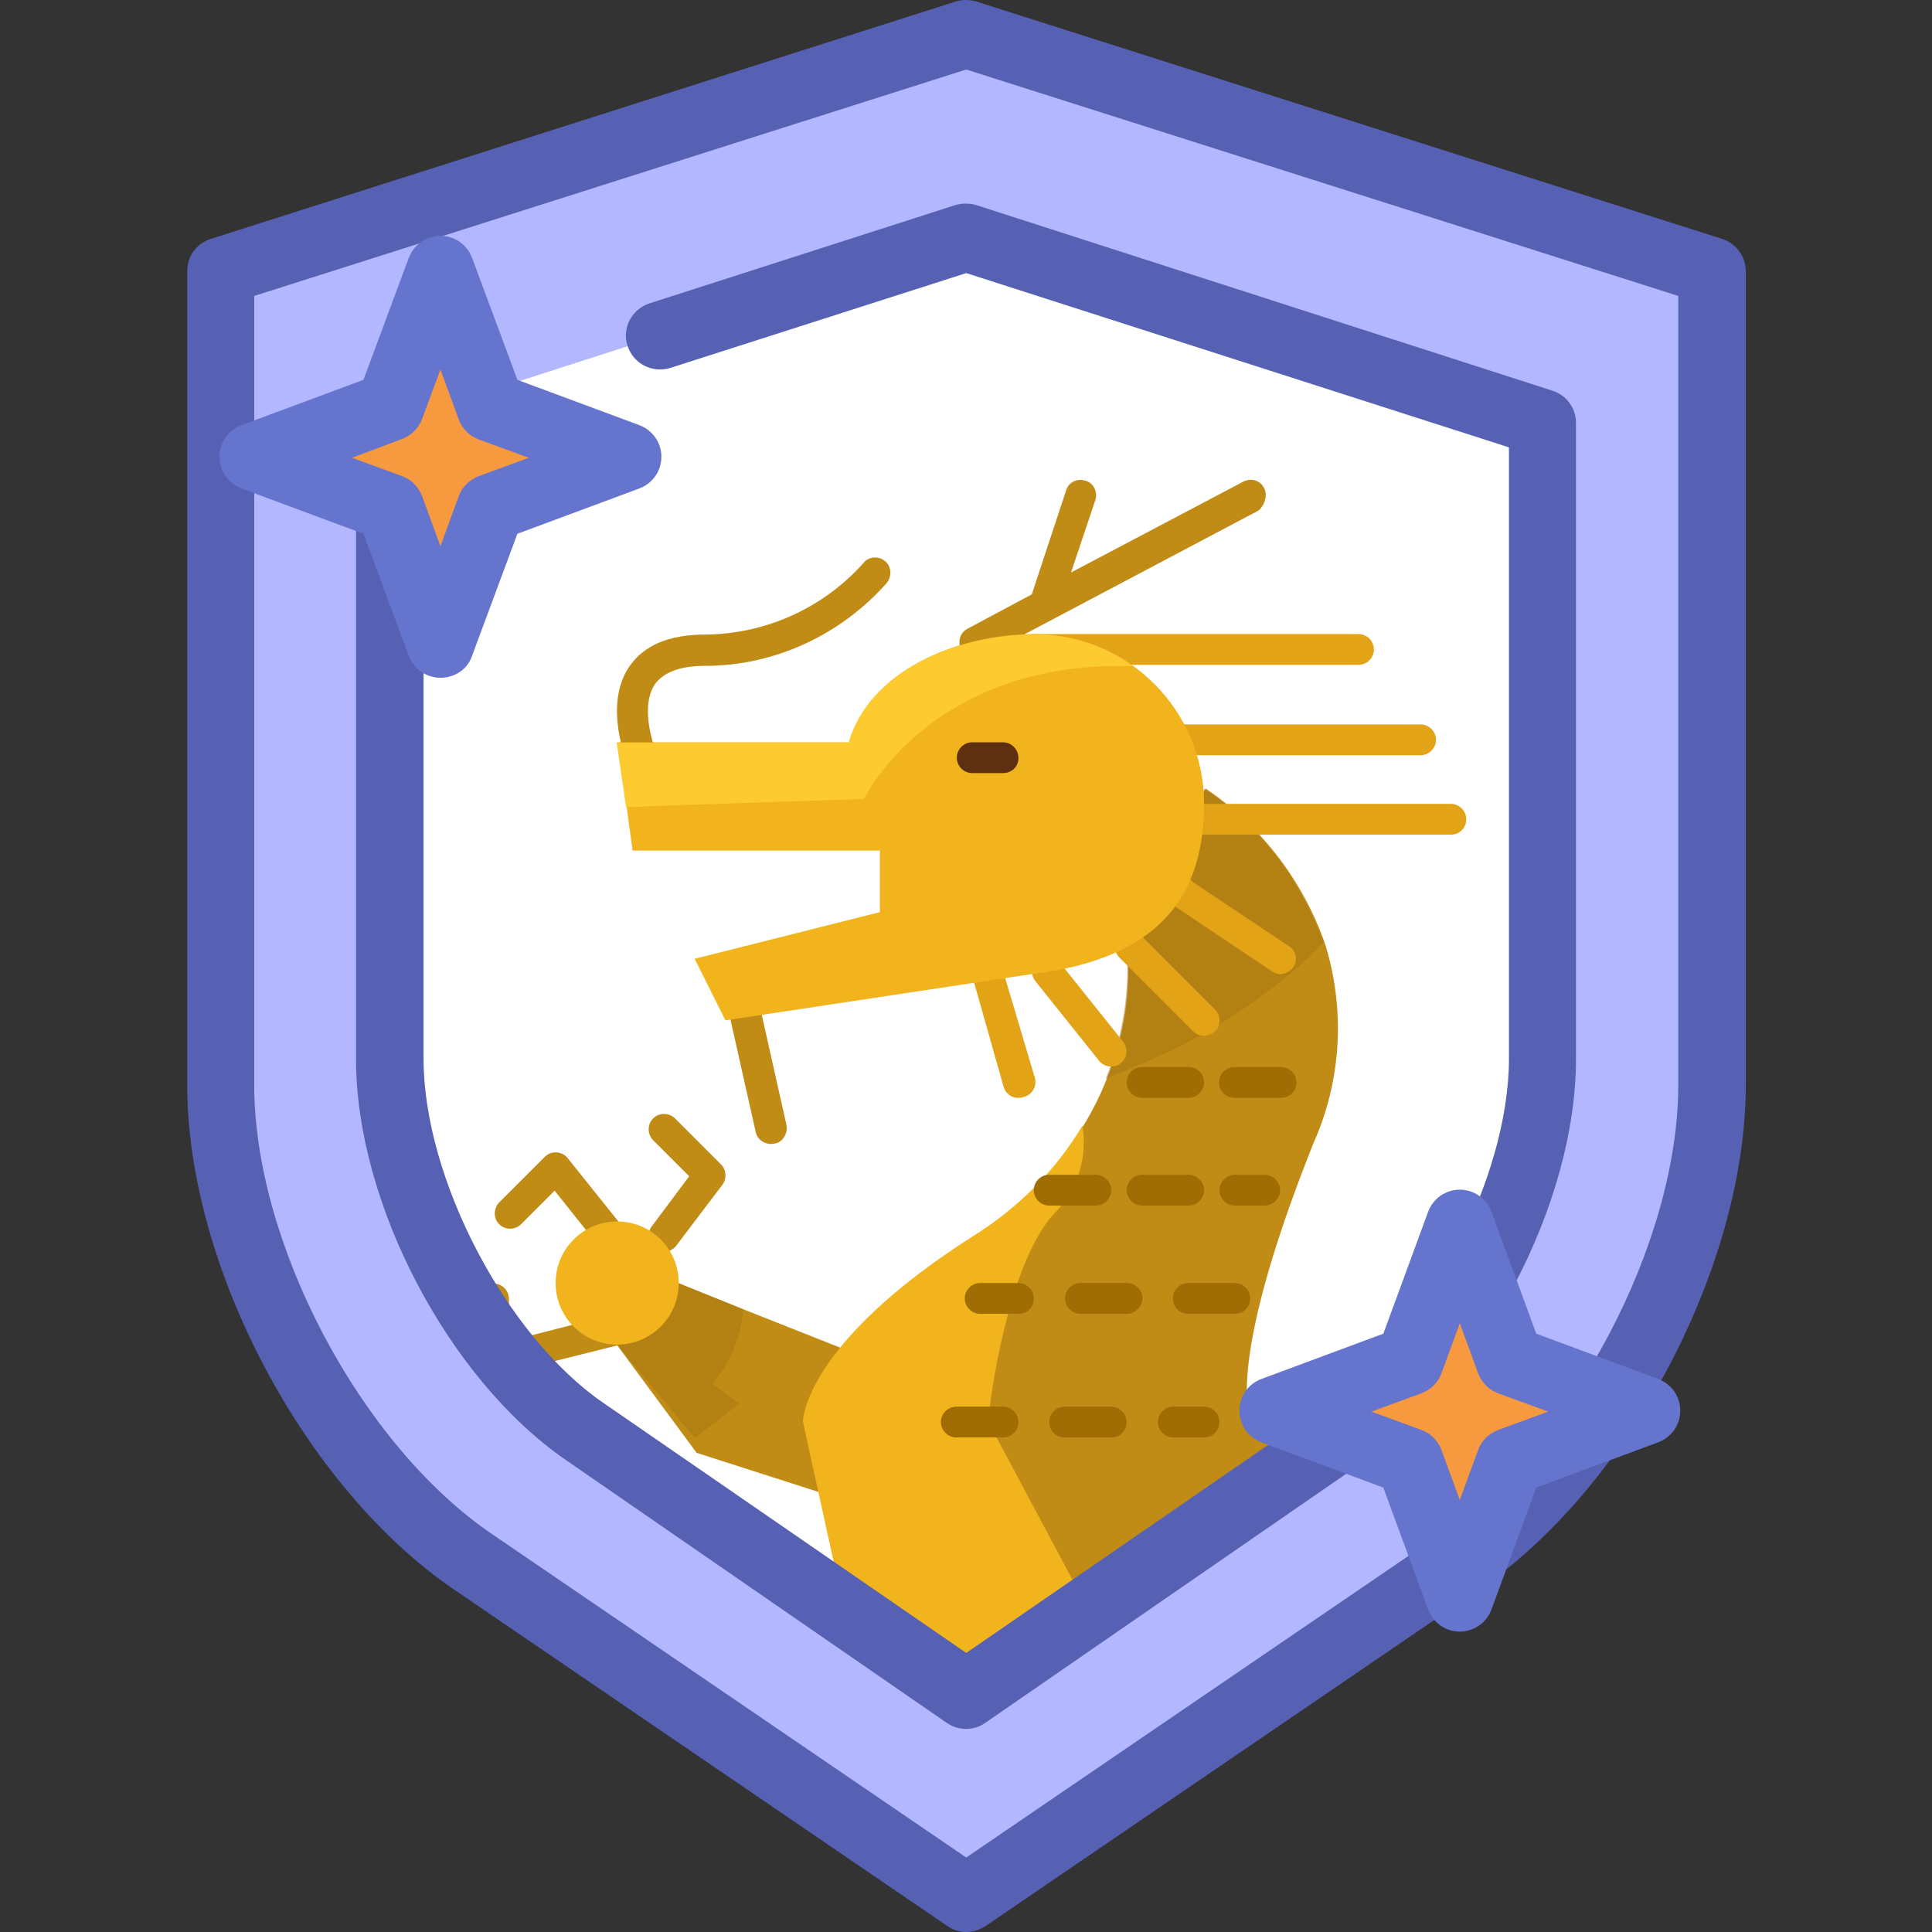 <?xml version="1.0" encoding="UTF-8" standalone="no"?>
<!-- Generator: Adobe Illustrator 24.2.3, SVG Export Plug-In . SVG Version: 6.00 Build 0)  -->

<svg
   xmlns:dc="http://purl.org/dc/elements/1.1/"
   xmlns:cc="http://creativecommons.org/ns#"
   xmlns:rdf="http://www.w3.org/1999/02/22-rdf-syntax-ns#"
   xmlns:svg="http://www.w3.org/2000/svg"
   xmlns="http://www.w3.org/2000/svg"
   xmlns:sodipodi="http://sodipodi.sourceforge.net/DTD/sodipodi-0.dtd"
   xmlns:inkscape="http://www.inkscape.org/namespaces/inkscape"
   version="1.1"
   id="Capa_1"
   x="0px"
   y="0px"
   viewBox="0 0 389.1 389.1"
   style="enable-background:new 0 0 389.1 389.1;"
   xml:space="preserve"
   sodipodi:docname="badge5.svg"
   inkscape:version="0.92.5 (2060ec1f9f, 2020-04-08)"><rect x="0" y="0" width="389.1" height="389.1" fill="#333333" stroke="none"/><defs
   id="defs97" /><sodipodi:namedview
   pagecolor="#ffffff"
   bordercolor="#666666"
   borderopacity="1"
   objecttolerance="10"
   gridtolerance="10"
   guidetolerance="10"
   inkscape:pageopacity="0"
   inkscape:pageshadow="2"
   inkscape:window-width="1854"
   inkscape:window-height="1016"
   id="namedview95"
   showgrid="false"
   inkscape:zoom="0.85775995"
   inkscape:cx="209.15875"
   inkscape:cy="149.14847"
   inkscape:window-x="66"
   inkscape:window-y="27"
   inkscape:window-maximized="1"
   inkscape:current-layer="Capa_1" />
<style
   type="text/css"
   id="style2">
	.st0{fill:#B2B7FF;}
	.st1{fill:#5661B3;}
	.st2{fill:#FFFFFF;}
	.st3{fill:#C18C16;}
	.st4{fill:#F2B41C;}
	.st5{opacity:0.5;}
	.st6{fill:#A57411;}
	.st7{fill:#E2A317;}
	.st8{fill:#A06C04;}
	.st9{fill:#FDCA2F;}
	.st10{fill:#5E3011;}
	.st11{fill:#F6993F;}
	.st12{fill:#6574CD;}
</style>
<path
   class="st0"
   d="M44.4,54.6L194.6,6.8l150.2,47.8v163.9c0,33.9-22.7,76.9-50.7,96l-99.4,67.8l-99.4-67.8  c-28-19.1-50.7-62.1-50.7-96L44.4,54.6L44.4,54.6z"
   id="path4" />
<path
   class="st1"
   d="M194.6,389.1c-1.3,0-2.7-0.4-3.8-1.2l-99.4-67.8c-30.1-20.5-53.7-65.2-53.7-101.6V54.6c0-3,1.9-5.6,4.8-6.5  l150-47.8c1.3-0.4,2.8-0.4,4.1,0l150.2,47.8c2.8,0.9,4.8,3.5,4.8,6.5v163.9c0,36.5-23.6,81.1-53.7,101.6l-99.4,67.8  C197.2,388.7,195.9,389.1,194.6,389.1z M51.2,59.6v158.9c0,31.9,21.4,72.4,47.8,90.4l95.6,65.2l95.6-65.2  c26.3-18,47.8-58.5,47.8-90.4V59.6L194.6,14L51.2,59.6z"
   id="path6" />
<path
   class="st2"
   d="M133,67.6l61.6-19.8l116.1,37.4v128.1c0,26.5-17.6,60.1-39.2,75.1l-76.8,53l-76.8-53  c-21.7-14.9-39.2-48.6-39.2-75.1V85.1"
   id="path8" />

<g
   id="g84">
	<path
   class="st3"
   d="M129.3,155.7c-1.2,0-2.3-0.8-2.9-1.9c-0.2-0.4-4.9-11.8,0.3-19.5c2.9-4.3,8-6.5,15.3-6.5   c12.2-0.1,23.7-5.3,31.8-14.3c1-1.4,3-1.6,4.3-0.6c1.4,1,1.6,3,0.6,4.3c0,0.1-0.1,0.1-0.1,0.2c-9.3,10.5-22.6,16.7-36.6,16.7   c-5,0-8.4,1.3-10.1,3.7c-3.3,4.9,0.2,13.6,0.3,13.7c0.7,1.6-0.1,3.4-1.7,4.1C130.1,155.6,129.7,155.7,129.3,155.7L129.3,155.7z"
   id="path12" />
	<path
   class="st3"
   d="M155.3,230.4c-1.5,0-2.8-1-3.1-2.4l-5.7-25.4c-0.3-1.7,0.7-3.4,2.4-3.8c1.7-0.3,3.4,0.7,3.8,2.4l5.7,25.4   c0.3,1.6-0.7,3.4-2.3,3.7l0,0L155.3,230.4z"
   id="path14" />
	<path
   class="st3"
   d="M254.6,98.3c-0.8-1.6-2.7-2.1-4.2-1.3l-34.7,18.3l4.9-14.6c0.5-1.6-0.3-3.4-2-3.9s-3.4,0.3-3.9,2l0,0   l-6.9,20.9l-12.9,6.9c-1.6,0.8-2.1,2.7-1.3,4.3c0.8,1.6,2.7,2.1,4.3,1.3l55.6-29.4C254.8,101.6,255.3,99.7,254.6,98.3L254.6,98.3z"
   id="path16" />
	<path
   class="st3"
   d="m 171.7,272.4 0.392,30.401 L 140.3,292.6 l -16.1,-21.8 12.4,-12.4 12.9,5.2 z"
   id="path18"
   inkscape:connector-curvature="0"
   style="fill:#c18c16"
   sodipodi:nodetypes="ccccccc" />
	<path
   class="st3"
   d="m 266.8,189.9 c -4.5,-12.7 -12.9,-23.6 -24,-31.1 L 227.2,193 c 0.3,8.2 -1.1,16.4 -4.2,24 -1.3,3.4 -2.9,6.6 -4.8,9.7 -5.6,9.1 -13.1,16.8 -22.1,22.3 -34.2,21.8 -34.2,37.3 -34.2,37.3 v 6.2 L 212.763,326.018 256.5,292.5 l -4.4,-6.2 c 0,0 -6.2,-9.4 12.4,-56 5.7,-12.7 6.5,-27.1 2.3,-40.4 z"
   id="path20"
   inkscape:connector-curvature="0"
   style="fill:#c18c16"
   sodipodi:nodetypes="ccccccccccccc" />
	<path
   class="st4"
   d="m 213,243.7 c -0.1,0.1 -0.2,0.3 -0.3,0.3 -8.7,8.8 -12.8,33 -13.7,42.3 l 20.402,38.26 -24.53,13.84 L 168.695,318.148 161.7,286.3 c 0,0 0,-15.5 34.2,-37.3 9,-5.6 16.7,-13.2 22.1,-22.3 1,6.2 -0.8,12.4 -5,17 z"
   id="path22"
   inkscape:connector-curvature="0"
   style="fill:#f2b41c"
   sodipodi:nodetypes="cccccccccc" />
	<g
   class="st5"
   id="g26">
		<path
   class="st6"
   d="M266.5,189.9c-1.6,1.6-3.4,3.3-5.1,4.9c-9.3,8-19.8,14.5-31.1,19.3c-2.6,1.1-5.2,2.2-7.6,3.1    c3.1-7.6,4.6-15.9,4.3-24.1l15.5-34.2C253.6,166.3,262,177.2,266.5,189.9z"
   id="path24" />
	</g>
	<g
   class="st5"
   id="g30">
		<path
   class="st6"
   d="M143.5,278.7l5.4,4l-9,6.9l-15.5-18.7l12.4-12.4l12.9,5.2C149.3,269.2,147.1,274.5,143.5,278.7z"
   id="path28" />
	</g>
	<path
   class="st7"
   d="M273.6,133.9h-65.4c-1.7,0-3.1-1.4-3.1-3.1s1.4-3.1,3.1-3.1h65.4c1.7,0,3.1,1.4,3.1,3.1   S275.3,133.9,273.6,133.9z"
   id="path32" />
	<path
   class="st7"
   d="M286.1,152.1h-54.4c-1.7,0-3.1-1.4-3.1-3.1s1.4-3.1,3.1-3.1h54.4c1.7,0,3.1,1.4,3.1,3.1   C289.2,150.7,287.8,152.1,286.1,152.1z"
   id="path34" />
	<path
   class="st7"
   d="M292.2,168.1h-52.9c-1.7,0-3.1-1.4-3.1-3.1c0-1.7,1.4-3.1,3.1-3.1h52.9c1.7,0,3.1,1.4,3.1,3.1   S294,168.1,292.2,168.1z"
   id="path36" />
	<path
   class="st7"
   d="M205.2,221.1c-1.5,0.1-2.7-0.9-3.1-2.3l-5.8-20.5c-0.5-1.6,0.3-3.4,1.9-4c1.6-0.5,3.4,0.3,4,1.9   c0,0.1,0.1,0.2,0.1,0.3l6.1,20.5c0.5,1.6-0.4,3.4-2.1,3.9c-0.1,0-0.2,0-0.3,0.1C205.7,221.1,205.4,221.1,205.2,221.1L205.2,221.1z"
   id="path38" />
	<path
   class="st7"
   d="M223.8,214.8c-1,0-1.8-0.4-2.4-1.1l-12.8-16c-1.1-1.3-1-3.3,0.3-4.4c1.3-1.1,3.3-1,4.4,0.3   c0,0.1,0.1,0.1,0.1,0.2l12.8,16c1,1.4,0.9,3.3-0.5,4.3C225.2,214.6,224.5,214.8,223.8,214.8L223.8,214.8z"
   id="path40" />
	<path
   class="st7"
   d="M242.5,208.6c-0.9,0-1.6-0.3-2.2-0.9l-15-15c-1.1-1.3-1-3.3,0.3-4.4c1.1-1,2.9-1,4.1,0l15,15   c1.2,1.2,1.2,3.2,0,4.4C244.1,208.2,243.3,208.6,242.5,208.6z"
   id="path42" />
	<path
   class="st7"
   d="M258,196.2c-0.6,0-1.2-0.2-1.7-0.5l-19.6-13.1c-1.6-0.7-2.3-2.5-1.6-4.1c0.7-1.6,2.5-2.3,4.1-1.6   c0.4,0.2,0.8,0.4,1,0.7l19.6,13.1c1.4,1,1.6,3,0.5,4.3C259.8,195.6,258.9,196.1,258,196.2L258,196.2z"
   id="path44" />
	<path
   class="st3"
   d="M124.3,253.7c-1,0-1.8-0.4-2.4-1.1l-10.2-12.8l-6.9,6.9c-1.3,1.1-3.3,1-4.4-0.3c-1-1.1-1-2.9,0-4.1l9.3-9.3   c0.6-0.6,1.5-1,2.3-0.9c0.9,0,1.7,0.4,2.3,1.1l12.4,15.5c1,1.4,0.9,3.3-0.5,4.3C125.7,253.5,125,253.7,124.3,253.7L124.3,253.7z"
   id="path46" />
	<path
   class="st3"
   d="M133.6,252.2c-1.7,0-3.1-1.4-3.1-3.1c0-0.7,0.3-1.3,0.6-1.9l7.7-10.3l-7.4-7.4c-1.1-1.3-1-3.3,0.3-4.4   c1.1-1,2.9-1,4.1,0l9.4,9.4c1.1,1.1,1.2,2.9,0.3,4.1l-9.4,12.4C135.5,251.7,134.5,252.2,133.6,252.2L133.6,252.2z"
   id="path48" />
	<path
   class="st3"
   d="M99.4,277.1c-1.7,0-3.1-1.4-3.1-3.1v-12.4c0-1.7,1.4-3.1,3.1-3.1c1.7,0,3.1,1.4,3.1,3.1v8.5l21-5.4   c1.7-0.4,3.5,0.6,3.8,2.3c0.4,1.7-0.6,3.5-2.3,3.8l-24.8,6.2C99.9,277.1,99.6,277.1,99.4,277.1z"
   id="path50" />
	<g
   id="g74">
		<path
   class="st8"
   d="M239.4,221.1H230c-1.7,0-3.1-1.4-3.1-3.1s1.4-3.1,3.1-3.1h9.4c1.7,0,3.1,1.4,3.1,3.1    C242.5,219.6,241.1,221.1,239.4,221.1z"
   id="path52" />
		<path
   class="st8"
   d="M258,221.1h-9.4c-1.7,0-3.1-1.4-3.1-3.1s1.4-3.1,3.1-3.1h9.4c1.7,0,3.1,1.4,3.1,3.1    C261.2,219.6,259.8,221.1,258,221.1z"
   id="path54" />
		<path
   class="st8"
   d="M254.7,242.8h-6c-1.7,0-3.1-1.4-3.1-3.1c0-1.7,1.4-3.1,3.1-3.1h6c1.7,0,3.1,1.4,3.1,3.1    C257.8,241.4,256.4,242.8,254.7,242.8z"
   id="path56" />
		<path
   class="st8"
   d="M239.4,242.8H230c-1.7,0-3.1-1.4-3.1-3.1c0-1.7,1.4-3.1,3.1-3.1h9.4c1.7,0,3.1,1.4,3.1,3.1    C242.5,241.4,241.1,242.8,239.4,242.8z"
   id="path58" />
		<path
   class="st8"
   d="M220.7,242.8h-9.4c-1.7,0-3.1-1.4-3.1-3.1c0-1.7,1.4-3.1,3.1-3.1h9.4c1.7,0,3.1,1.4,3.1,3.1    C223.8,241.4,222.4,242.8,220.7,242.8z"
   id="path60" />
		<path
   class="st8"
   d="M248.7,264.6h-9.4c-1.7,0-3.1-1.4-3.1-3.1c0-1.7,1.4-3.1,3.1-3.1h9.4c1.7,0,3.1,1.4,3.1,3.1    C251.8,263.2,250.4,264.6,248.7,264.6z"
   id="path62" />
		<path
   class="st8"
   d="M227,264.6h-9.4c-1.7,0-3.1-1.4-3.1-3.1c0-1.7,1.4-3.1,3.1-3.1h9.4c1.7,0,3.1,1.4,3.1,3.1    C230,263.2,228.6,264.6,227,264.6z"
   id="path64" />
		<path
   class="st8"
   d="M205.2,264.6h-7.8c-1.7,0-3.1-1.4-3.1-3.1c0-1.7,1.4-3.1,3.1-3.1h7.7c1.7,0,3.1,1.4,3.1,3.1    C208.3,263.2,206.9,264.6,205.2,264.6z"
   id="path66" />
		<path
   class="st8"
   d="M242.5,289.5h-6.2c-1.7,0-3.1-1.4-3.1-3.1s1.4-3.1,3.1-3.1h6.2c1.7,0,3.1,1.4,3.1,3.1    S244.2,289.5,242.5,289.5z"
   id="path68" />
		<path
   class="st8"
   d="M223.8,289.5h-9.4c-1.7,0-3.1-1.4-3.1-3.1s1.4-3.1,3.1-3.1h9.4c1.7,0,3.1,1.4,3.1,3.1    S225.6,289.5,223.8,289.5z"
   id="path70" />
		<path
   class="st8"
   d="M202,289.5h-9.4c-1.7,0-3.1-1.4-3.1-3.1s1.4-3.1,3.1-3.1h9.4c1.7,0,3.1,1.4,3.1,3.1S203.8,289.5,202,289.5z"
   id="path72" />
	</g>
	<circle
   class="st4"
   cx="124.3"
   cy="258.4"
   r="12.4"
   id="circle76" />
	<path
   class="st4"
   d="M242.5,161.9c0,18.9-9.4,31.1-34.2,34.2l-62.2,9.4l-6.2-12.4l37.3-9.4v-12.4h-49.8l-1.2-8.8l-1.9-13h46.7   c4.1-14.4,21.8-21.8,37.3-21.8C227.1,127.7,242.5,143,242.5,161.9z"
   id="path78" />
	<path
   class="st9"
   d="M228.3,134.2c-4.4-0.2-8.9,0-13.2,0.6c-30.6,4.2-41.1,26.1-41.1,26.1l-41.7,1.4l-6.2,0.3l-1.9-13h46.7   c4.1-14.4,21.8-21.8,37.3-21.8C215.4,127.7,222.4,129.9,228.3,134.2L228.3,134.2z"
   id="path80" />
	<path
   class="st10"
   d="M202,155.7h-6.2c-1.7,0-3.1-1.4-3.1-3.1c0-1.7,1.4-3.1,3.1-3.1h6.2c1.7,0,3.1,1.4,3.1,3.1   C205.2,154.3,203.8,155.7,202,155.7z"
   id="path82" />
</g><path
   class="st1"
   d="M194.6,348.2c-1.4,0-2.7-0.4-3.9-1.2l-76.8-53c-23.6-16.3-42.2-51.7-42.2-80.7V85.1c0-3.8,3.1-6.8,6.8-6.8  s6.8,3.1,6.8,6.8v128.1c0,24.1,16.6,55.9,36.3,69.4l73,50.3l73-50.3c19.7-13.6,36.3-45.4,36.3-69.4V90.1L194.6,55L135,74.1  c-3.6,1.1-7.4-0.8-8.6-4.4s0.8-7.4,4.4-8.6l61.6-19.8c1.4-0.4,2.8-0.4,4.2,0l116.1,37.4c2.8,0.9,4.7,3.5,4.7,6.5v128.1  c0,28.9-18.5,64.4-42.2,80.7l-76.8,53C197.3,347.8,195.9,348.2,194.6,348.2z"
   id="path10" />
<polygon
   class="st11"
   points="88.7,54.6 98.9,82 126.3,92.2 98.9,102.3 88.7,129.7 78.6,102.3 51.2,92.2 78.6,82 "
   id="polygon86" />
<path
   class="st12"
   d="M88.7,136.5c-2.9,0-5.4-1.8-6.4-4.5l-9.1-24.5l-24.5-9.1c-2.7-1-4.5-3.5-4.5-6.4s1.8-5.4,4.5-6.4l24.5-9.1  L82.3,52c1-2.7,3.5-4.5,6.4-4.5s5.4,1.8,6.4,4.5l9.1,24.5l24.5,9.1c2.7,1,4.5,3.5,4.5,6.4s-1.8,5.4-4.5,6.4l-24.5,9.1L95.1,132  C94.2,134.8,91.6,136.5,88.7,136.5z M70.9,92.2L81,95.9c1.9,0.7,3.3,2.2,4,4l3.7,10.1l3.7-10.1c0.7-1.9,2.2-3.3,4-4l10.1-3.7  l-10.1-3.7c-1.9-0.7-3.3-2.2-4-4l-3.7-10.1l-3.7,10c-0.7,1.9-2.2,3.3-4,4L70.9,92.2z"
   id="path88" />
<polygon
   class="st11"
   points="294,246.7 304.2,274.1 331.6,284.3 304.2,294.4 294,321.8 283.9,294.4 256.5,284.3 283.9,274.1 "
   id="polygon90" />
<path
   class="st12"
   d="M294,328.6c-2.9,0-5.4-1.8-6.4-4.5l-9-24.5l-24.5-9.1c-2.7-1-4.5-3.5-4.5-6.4s1.8-5.4,4.5-6.4l24.5-9.1l9-24.5  c1-2.7,3.5-4.5,6.4-4.5s5.4,1.8,6.4,4.5l9,24.5l24.5,9.1c2.7,1,4.5,3.5,4.5,6.4s-1.8,5.4-4.5,6.4l-24.5,9.1l-9,24.5  C299.4,326.8,296.9,328.6,294,328.6z M276.2,284.3l10.1,3.7c1.9,0.7,3.3,2.2,4,4l3.7,10.1l3.7-10.1c0.7-1.9,2.2-3.3,4-4l10.1-3.7  l-10.1-3.7c-1.9-0.7-3.3-2.2-4-4l-3.7-10.1l-3.7,10.1c-0.7,1.9-2.2,3.3-4,4L276.2,284.3z"
   id="path92" />
</svg>